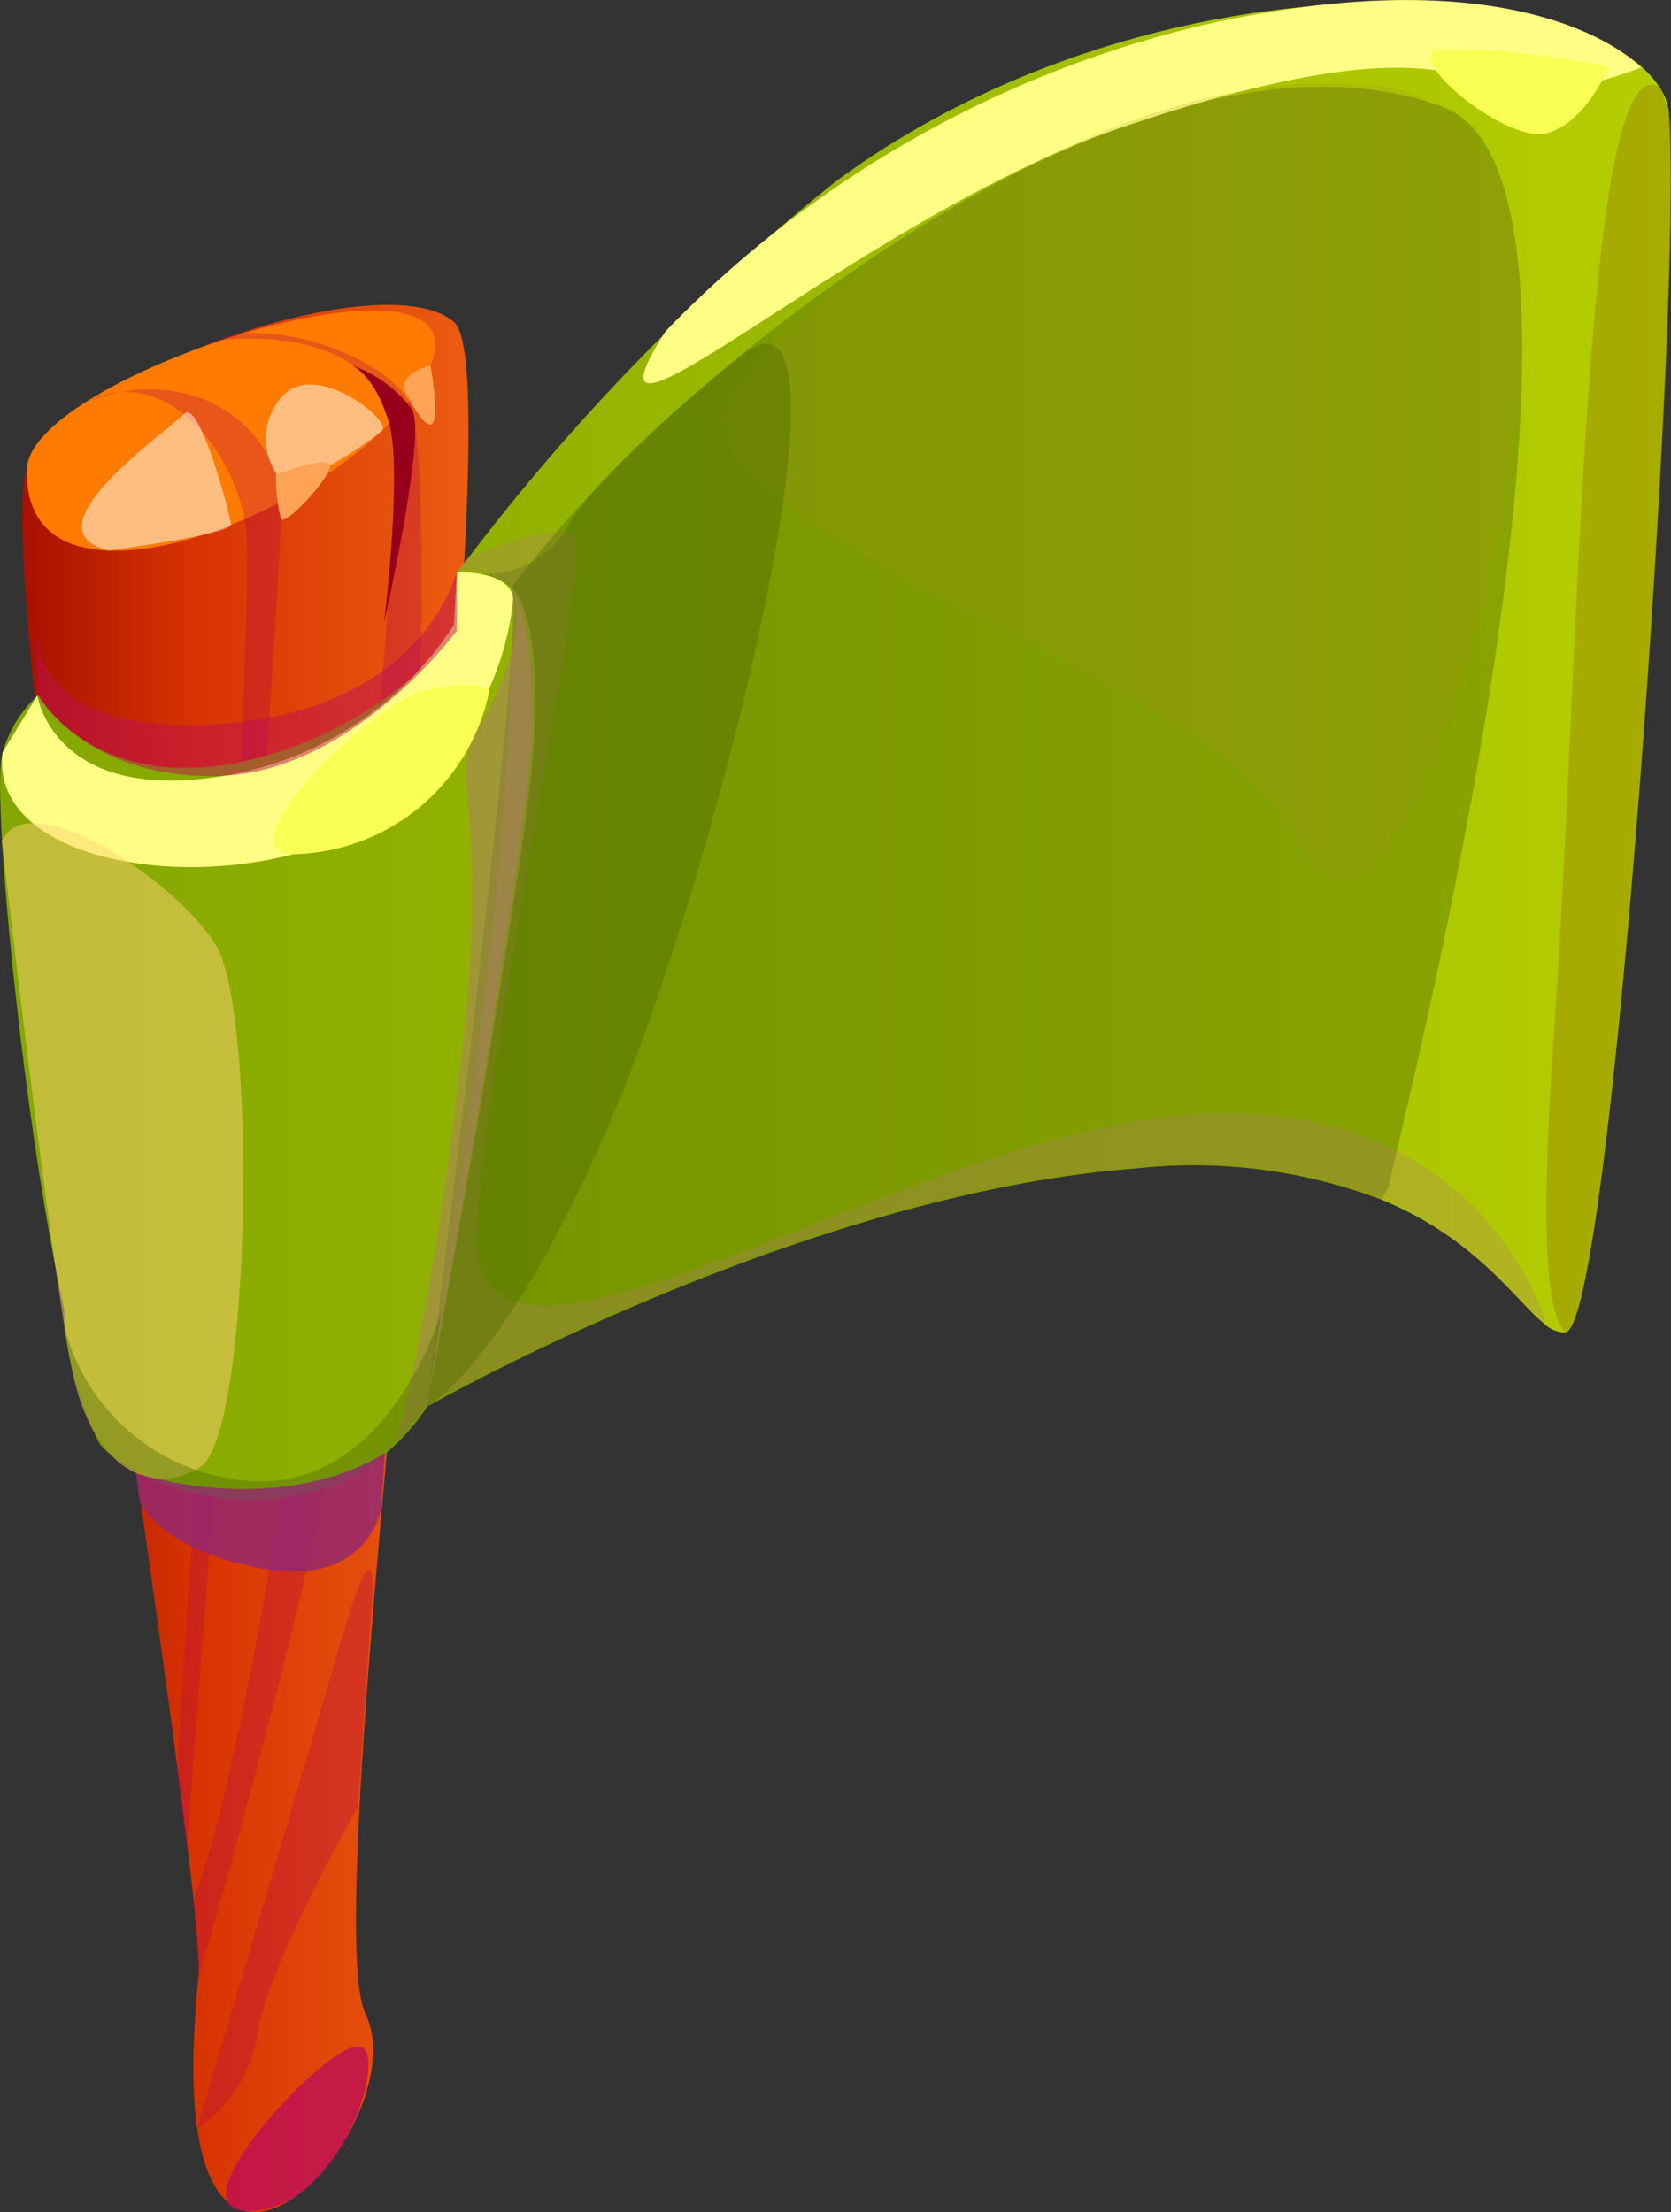 <svg xmlns="http://www.w3.org/2000/svg" xmlns:xlink="http://www.w3.org/1999/xlink" viewBox="0 0 46.97 62.17"><rect x="0" y="0" width="46.97" height="62.17" fill="#333333" stroke="none"/><defs><style>.cls-1{isolation:isolate;}.cls-2{fill:url(#Безымянный_градиент_375);}.cls-3{fill:#ff7a00;}.cls-17,.cls-4{fill:#be0e55;}.cls-10,.cls-11,.cls-12,.cls-14,.cls-15,.cls-17,.cls-18,.cls-19,.cls-4,.cls-5{mix-blend-mode:multiply;}.cls-19,.cls-4{opacity:0.8;}.cls-5{fill:#b10053;}.cls-15,.cls-5{opacity:0.3;}.cls-6{fill:#97001a;}.cls-7{fill:#fff;}.cls-13,.cls-16,.cls-7{mix-blend-mode:soft-light;}.cls-12,.cls-16,.cls-17,.cls-18,.cls-7{opacity:0.5;}.cls-8{fill:#ffa457;}.cls-9{fill:url(#Безымянный_градиент_242);}.cls-10,.cls-11{fill:#4f6a00;}.cls-10,.cls-14{opacity:0.2;}.cls-11{opacity:0.4;}.cls-12{fill:#9a8b00;}.cls-13{fill:#fffe84;}.cls-14{fill:#a6931f;}.cls-15,.cls-18{fill:#b07c6d;}.cls-16{fill:#ffd377;}.cls-19{fill:#912774;}.cls-20{fill:#f9ff53;}</style><linearGradient id="Безымянный_градиент_375" x1="0.62" y1="35.37" x2="13.12" y2="35.37" gradientUnits="userSpaceOnUse"><stop offset="0" stop-color="#a71100"/><stop offset="0.39" stop-color="#d83303"/><stop offset="1" stop-color="#ec5c11"/></linearGradient><linearGradient id="Безымянный_градиент_242" y1="21.11" x2="46.97" y2="21.11" gradientUnits="userSpaceOnUse"><stop offset="0" stop-color="#84a600"/><stop offset="1" stop-color="#b5ce00"/></linearGradient></defs><g class="cls-1"><g id="Слой_2" data-name="Слой 2"><g id="layer1"><path class="cls-2" d="M5.58,55.56C5.86,52.88-.37,15.84.76,13.17s10-5.82,12-4.12-4.06,44.3-2.49,47.54S4.31,67.87,5.58,55.56Z"/><path class="cls-3" d="M.76,13.17c-.18,5,9.76.88,11.34-2.9S.85,10.52.76,13.17Z"/><path class="cls-4" d="M6.87,62.14c-2-.11,2.38-4.79,3.24-4.63S9.52,62.28,6.87,62.14Z"/><path class="cls-5" d="M2.45,11.28c2-1,3.94,1,4.43,3.3S4.9,49,5,50s.25,2,.25,2S8,16,7.9,14.09,5.63,10.12,2.45,11.28Z"/><path class="cls-5" d="M6,9.58s4.36-.67,5,2.33S8.12,46.36,5.44,53.38l.14,2.18s4.81-16,5.63-25.87.74-16.85.38-18.17S7.74,8.82,6,9.58Z"/><path class="cls-5" d="M5.54,59.82S8.56,49.65,9.62,46s.83-.92.83-.92l-.39,5.7S7.71,54.88,7.26,57A3.91,3.91,0,0,1,5.54,59.82Z"/><path class="cls-6" d="M9.89,10.27a3.54,3.54,0,0,1,1.7,1.25c.39.79-.8,6-.8,6s.54-4.3.14-5.65S9.89,10.27,9.89,10.27Z"/><path class="cls-7" d="M3.06,15.47c-2.43-.57,1.71-3.39,2.12-3.84s1.3,2.83,1.31,3.11S3.06,15.47,3.06,15.47Z"/><path class="cls-7" d="M8.05,13.63a1.75,1.75,0,0,1-.15-2.45c.93-1.13,3.13.65,2.84.92A9.38,9.38,0,0,1,8.05,13.63Z"/><path class="cls-8" d="M7.76,13.34a4.39,4.39,0,0,0,.14,1.25c.15.18,1.4-1.18,1.38-1.5S7.76,13.34,7.76,13.34Z"/><path class="cls-8" d="M11.42,11.07c-.3-.57.68-.8.68-.8S12.68,13.4,11.42,11.07Z"/><path class="cls-9" d="M44,37.45a.87.87,0,0,1-.61-.26c-.8-.65-1.92-2.39-4.55-3.47a14.9,14.9,0,0,0-6.93-.88c-9.44.72-19.9,6.69-19.9,6.69-2.66,4-7.79,2.64-9.2,1.07a10,10,0,0,1-1-3.36c0-.07,0-.12,0-.17s0-.16,0-.24C.62,31.4-.27,22.06.08,21.13a3.42,3.42,0,0,1,1-1.6s1.43,2.64,5.46,1.93a10.94,10.94,0,0,0,6.33-3.73V16.06l.28-.36A59.77,59.77,0,0,1,23.48,5.11C32.32-1.43,44.62-.77,46.65,2.46a1.57,1.57,0,0,1,.26.71,1,1,0,0,1,0,.18C47.29,7.87,45.32,37.29,44,37.45Z"/><path class="cls-10" d="M13.4,16.09a4.79,4.79,0,0,1-.56,0A3.71,3.71,0,0,1,13.4,16.09Z"/><path class="cls-11" d="M39.06,33.24a1.75,1.75,0,0,1-.24.48,14.9,14.9,0,0,0-6.93-.88c-9.44.72-19.9,6.69-19.9,6.69s2.88-22.52,2.39-23a1.76,1.76,0,0,0-1-.42A2.66,2.66,0,0,0,16,14.74C16.76,13.05,31-.45,40.55,3,46.34,5.15,39.06,32.88,39.06,33.24Z"/><path class="cls-12" d="M44,37.45c-.49-.5-.74-2.48-.32-8.43.74-10.5.8-28,3-26.56l.27.89C47.29,7.87,45.32,37.29,44,37.45Z"/><path class="cls-13" d="M.08,21.13c-.4,2.9,4.81,4,8.77,2.7a8.32,8.32,0,0,0,5.58-7c-.09-.81-1.59-.75-1.59-.75l-.08,1.48a9.55,9.55,0,0,1-6.63,4.27c-4.63.71-5.08-2.28-5.08-2.28Z"/><path class="cls-13" d="M18.71,9.31c-3,4.69,5.45-3.18,12.63-5.66S40.75,1.89,42,2.46s4.13-.56,4.13-.56-3-3.33-12.42-1.17A30.83,30.83,0,0,0,18.71,9.31Z"/><path class="cls-14" d="M37.78,2.37C31.75,2,24,7,20.73,10.77s13.18,7.87,15.76,12.84,6.4-8.36,6.26-15.13S37.78,2.37,37.78,2.37Z"/><path class="cls-15" d="M43.45,37.16l-.08,0c-.8-.65-1.92-2.39-4.55-3.47a14.9,14.9,0,0,0-6.93-.88c-9.44.72-19.9,6.69-19.9,6.69s2.57-15,2.39-23a1.94,1.94,0,0,0-1.54-.45l.28-.36s2.4-1.08,3-.63S13.79,28.32,13.4,34.49,25,32,33.32,31.34,43.45,37.16,43.45,37.16Z"/><path class="cls-16" d="M.05,23.64c.71-1.61,4.79,1,6,2.89s1,13.82-.42,14.7-3,0-3.57-2.56S.05,23.64.05,23.64Z"/><path class="cls-17" d="M1.05,17.56S.6,20.77,6.27,20.34s6.57-4.28,6.57-4.28v1.67s-2.95,4-6.71,4.08-5.08-2.28-5.08-2.28Z"/><path class="cls-18" d="M14.38,16.51s.72,1.14-1,4.06c-.77,1.33.4,2.15-.4,9.09-.74,6.46-1.71,10.76-1.95,11s.94-1.1.94-1.1,3-16.36,3-19.33S14.38,16.51,14.38,16.51Z"/><path class="cls-11" d="M14.38,16.51A35.84,35.84,0,0,1,21,9.88c3.31-2.29-.75,14.3-3.74,21.39S12,39.53,12,39.53,14.73,24.84,15,21,14.38,16.51,14.38,16.51Z"/><path class="cls-11" d="M12.42,36.83,12,39.53c-2.66,4-7.79,2.64-9.2,1.07a10,10,0,0,1-1-3.36,5.75,5.75,0,0,0,4.77,4.33C10.85,42.29,12.42,36.83,12.42,36.83Z"/><path class="cls-19" d="M3.91,42.14s.45,1.39,3.44,1.94,3.36-1.66,3.36-1.66l.11-1.59s-2.54,1.84-7,.58Z"/><path class="cls-20" d="M40.46,1.38c-1.11.21,1.88,2.65,3,2.37s1.76-1.87,1.76-1.87A22.45,22.45,0,0,0,40.46,1.38Z"/><path class="cls-20" d="M8.44,24c-2.54.22,2-4.29,3.55-4.61s1.77,0,1.77,0A5.74,5.74,0,0,1,8.44,24Z"/></g></g></g></svg>